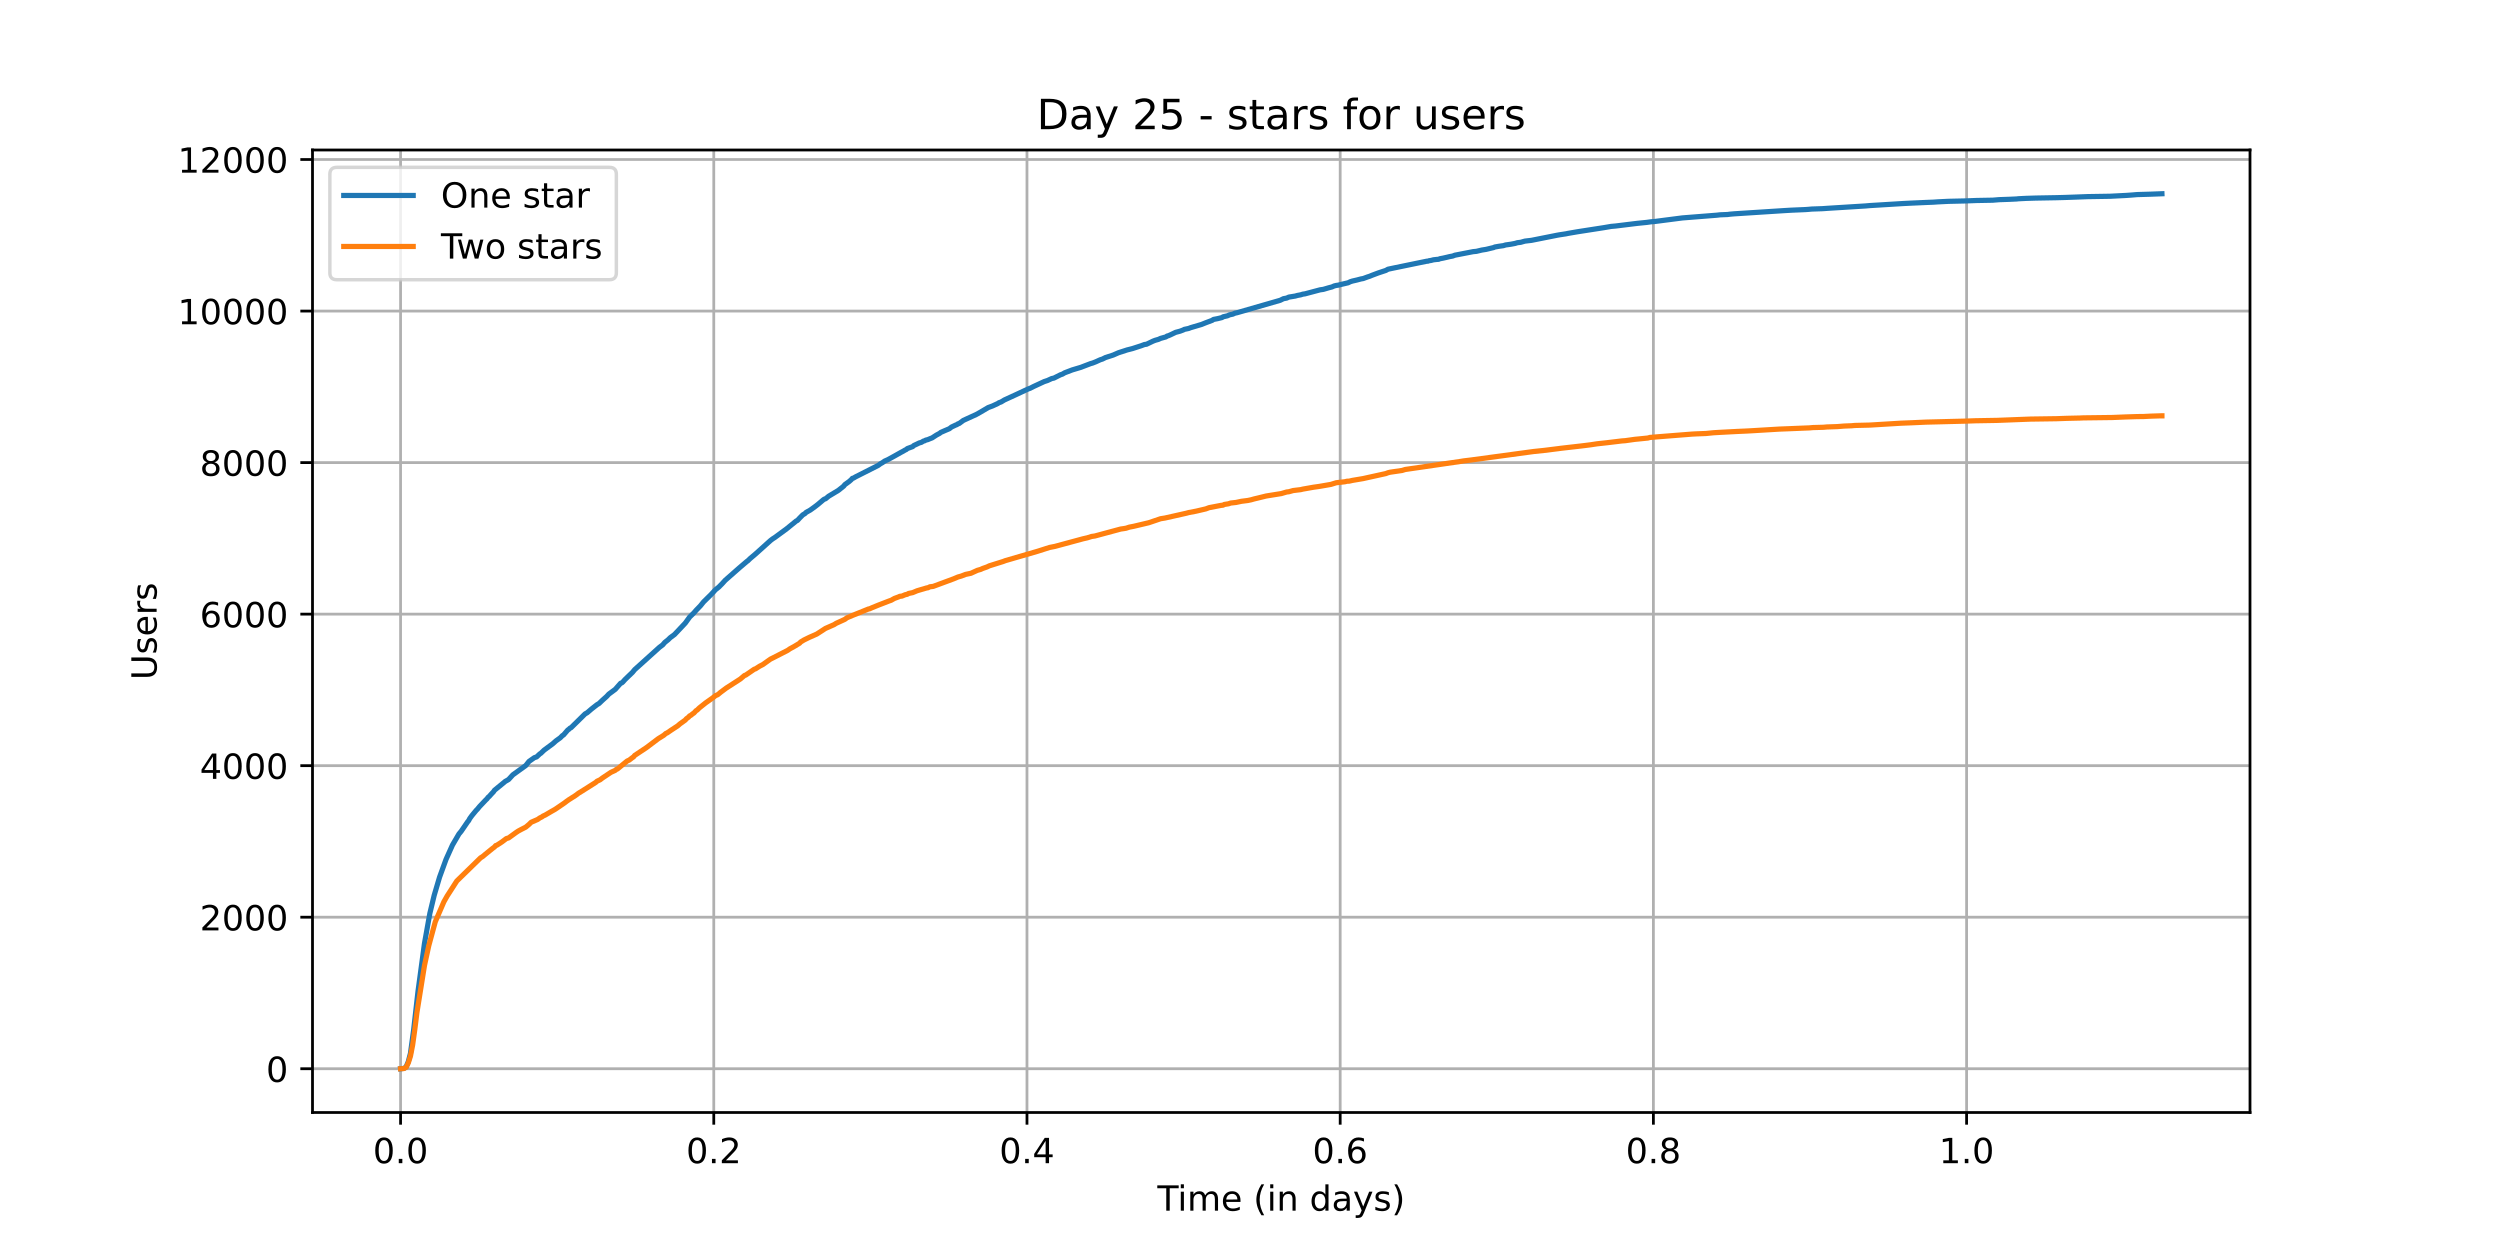 <?xml version="1.0" encoding="utf-8" standalone="no"?>
<!DOCTYPE svg PUBLIC "-//W3C//DTD SVG 1.1//EN"
  "http://www.w3.org/Graphics/SVG/1.1/DTD/svg11.dtd">
<!-- Created with matplotlib (https://matplotlib.org/) -->
<svg height="360pt" version="1.1" viewBox="0 0 720 360" width="720pt" xmlns="http://www.w3.org/2000/svg" xmlns:xlink="http://www.w3.org/1999/xlink">
 <defs>
  <style type="text/css">*{stroke-linecap:butt;stroke-linejoin:round;}</style>
 </defs>
 <g id="figure_1">
  <g id="patch_1">
   <path d="M 0 360 
L 720 360 
L 720 0 
L 0 0 
z
" style="fill:#ffffff;"/>
  </g>
  <g id="axes_1">
   <g id="patch_2">
    <path d="M 90 320.4 
L 648 320.4 
L 648 43.2 
L 90 43.2 
z
" style="fill:#ffffff;"/>
   </g>
   <g id="matplotlib.axis_1">
    <g id="xtick_1">
     <g id="line2d_1">
      <path clip-path="url(#pb74ffbf698)" d="M 115.364 320.4 
L 115.364 43.2 
" style="fill:none;stroke:#b0b0b0;stroke-linecap:square;stroke-width:0.8;"/>
     </g>
     <g id="line2d_2">
      <defs>
       <path d="M 0 0 
L 0 3.5 
" id="m8c8c2f5e71" style="stroke:#000000;stroke-width:0.8;"/>
      </defs>
      <g>
       <use style="stroke:#000000;stroke-width:0.8;" x="115.364" xlink:href="#m8c8c2f5e71" y="320.4"/>
      </g>
     </g>
     <g id="text_1">
      <!-- 0.0 -->
      <g transform="translate(107.412 334.998)scale(0.1 -0.1)">
       <defs>
        <path d="M 31.781 66.406 
Q 24.172 66.406 20.328 58.906 
Q 16.5 51.422 16.5 36.375 
Q 16.5 21.391 20.328 13.891 
Q 24.172 6.391 31.781 6.391 
Q 39.453 6.391 43.281 13.891 
Q 47.125 21.391 47.125 36.375 
Q 47.125 51.422 43.281 58.906 
Q 39.453 66.406 31.781 66.406 
z
M 31.781 74.219 
Q 44.047 74.219 50.516 64.516 
Q 56.984 54.828 56.984 36.375 
Q 56.984 17.969 50.516 8.266 
Q 44.047 -1.422 31.781 -1.422 
Q 19.531 -1.422 13.062 8.266 
Q 6.594 17.969 6.594 36.375 
Q 6.594 54.828 13.062 64.516 
Q 19.531 74.219 31.781 74.219 
z
" id="DejaVuSans-48"/>
        <path d="M 10.688 12.406 
L 21 12.406 
L 21 0 
L 10.688 0 
z
" id="DejaVuSans-46"/>
       </defs>
       <use xlink:href="#DejaVuSans-48"/>
       <use x="63.623" xlink:href="#DejaVuSans-46"/>
       <use x="95.41" xlink:href="#DejaVuSans-48"/>
      </g>
     </g>
    </g>
    <g id="xtick_2">
     <g id="line2d_3">
      <path clip-path="url(#pb74ffbf698)" d="M 205.567 320.4 
L 205.567 43.2 
" style="fill:none;stroke:#b0b0b0;stroke-linecap:square;stroke-width:0.8;"/>
     </g>
     <g id="line2d_4">
      <g>
       <use style="stroke:#000000;stroke-width:0.8;" x="205.567" xlink:href="#m8c8c2f5e71" y="320.4"/>
      </g>
     </g>
     <g id="text_2">
      <!-- 0.2 -->
      <g transform="translate(197.615 334.998)scale(0.1 -0.1)">
       <defs>
        <path d="M 19.188 8.297 
L 53.609 8.297 
L 53.609 0 
L 7.328 0 
L 7.328 8.297 
Q 12.938 14.109 22.625 23.891 
Q 32.328 33.688 34.812 36.531 
Q 39.547 41.844 41.422 45.531 
Q 43.312 49.219 43.312 52.781 
Q 43.312 58.594 39.234 62.25 
Q 35.156 65.922 28.609 65.922 
Q 23.969 65.922 18.812 64.312 
Q 13.672 62.703 7.812 59.422 
L 7.812 69.391 
Q 13.766 71.781 18.938 73 
Q 24.125 74.219 28.422 74.219 
Q 39.75 74.219 46.484 68.547 
Q 53.219 62.891 53.219 53.422 
Q 53.219 48.922 51.531 44.891 
Q 49.859 40.875 45.406 35.406 
Q 44.188 33.984 37.641 27.219 
Q 31.109 20.453 19.188 8.297 
z
" id="DejaVuSans-50"/>
       </defs>
       <use xlink:href="#DejaVuSans-48"/>
       <use x="63.623" xlink:href="#DejaVuSans-46"/>
       <use x="95.41" xlink:href="#DejaVuSans-50"/>
      </g>
     </g>
    </g>
    <g id="xtick_3">
     <g id="line2d_5">
      <path clip-path="url(#pb74ffbf698)" d="M 295.77 320.4 
L 295.77 43.2 
" style="fill:none;stroke:#b0b0b0;stroke-linecap:square;stroke-width:0.8;"/>
     </g>
     <g id="line2d_6">
      <g>
       <use style="stroke:#000000;stroke-width:0.8;" x="295.77" xlink:href="#m8c8c2f5e71" y="320.4"/>
      </g>
     </g>
     <g id="text_3">
      <!-- 0.4 -->
      <g transform="translate(287.818 334.998)scale(0.1 -0.1)">
       <defs>
        <path d="M 37.797 64.312 
L 12.891 25.391 
L 37.797 25.391 
z
M 35.203 72.906 
L 47.609 72.906 
L 47.609 25.391 
L 58.016 25.391 
L 58.016 17.188 
L 47.609 17.188 
L 47.609 0 
L 37.797 0 
L 37.797 17.188 
L 4.891 17.188 
L 4.891 26.703 
z
" id="DejaVuSans-52"/>
       </defs>
       <use xlink:href="#DejaVuSans-48"/>
       <use x="63.623" xlink:href="#DejaVuSans-46"/>
       <use x="95.41" xlink:href="#DejaVuSans-52"/>
      </g>
     </g>
    </g>
    <g id="xtick_4">
     <g id="line2d_7">
      <path clip-path="url(#pb74ffbf698)" d="M 385.973 320.4 
L 385.973 43.2 
" style="fill:none;stroke:#b0b0b0;stroke-linecap:square;stroke-width:0.8;"/>
     </g>
     <g id="line2d_8">
      <g>
       <use style="stroke:#000000;stroke-width:0.8;" x="385.973" xlink:href="#m8c8c2f5e71" y="320.4"/>
      </g>
     </g>
     <g id="text_4">
      <!-- 0.6 -->
      <g transform="translate(378.022 334.998)scale(0.1 -0.1)">
       <defs>
        <path d="M 33.016 40.375 
Q 26.375 40.375 22.484 35.828 
Q 18.609 31.297 18.609 23.391 
Q 18.609 15.531 22.484 10.953 
Q 26.375 6.391 33.016 6.391 
Q 39.656 6.391 43.531 10.953 
Q 47.406 15.531 47.406 23.391 
Q 47.406 31.297 43.531 35.828 
Q 39.656 40.375 33.016 40.375 
z
M 52.594 71.297 
L 52.594 62.312 
Q 48.875 64.062 45.094 64.984 
Q 41.312 65.922 37.594 65.922 
Q 27.828 65.922 22.672 59.328 
Q 17.531 52.734 16.797 39.406 
Q 19.672 43.656 24.016 45.922 
Q 28.375 48.188 33.594 48.188 
Q 44.578 48.188 50.953 41.516 
Q 57.328 34.859 57.328 23.391 
Q 57.328 12.156 50.688 5.359 
Q 44.047 -1.422 33.016 -1.422 
Q 20.359 -1.422 13.672 8.266 
Q 6.984 17.969 6.984 36.375 
Q 6.984 53.656 15.188 63.938 
Q 23.391 74.219 37.203 74.219 
Q 40.922 74.219 44.703 73.484 
Q 48.484 72.75 52.594 71.297 
z
" id="DejaVuSans-54"/>
       </defs>
       <use xlink:href="#DejaVuSans-48"/>
       <use x="63.623" xlink:href="#DejaVuSans-46"/>
       <use x="95.41" xlink:href="#DejaVuSans-54"/>
      </g>
     </g>
    </g>
    <g id="xtick_5">
     <g id="line2d_9">
      <path clip-path="url(#pb74ffbf698)" d="M 476.176 320.4 
L 476.176 43.2 
" style="fill:none;stroke:#b0b0b0;stroke-linecap:square;stroke-width:0.8;"/>
     </g>
     <g id="line2d_10">
      <g>
       <use style="stroke:#000000;stroke-width:0.8;" x="476.176" xlink:href="#m8c8c2f5e71" y="320.4"/>
      </g>
     </g>
     <g id="text_5">
      <!-- 0.8 -->
      <g transform="translate(468.225 334.998)scale(0.1 -0.1)">
       <defs>
        <path d="M 31.781 34.625 
Q 24.75 34.625 20.719 30.859 
Q 16.703 27.094 16.703 20.516 
Q 16.703 13.922 20.719 10.156 
Q 24.75 6.391 31.781 6.391 
Q 38.812 6.391 42.859 10.172 
Q 46.922 13.969 46.922 20.516 
Q 46.922 27.094 42.891 30.859 
Q 38.875 34.625 31.781 34.625 
z
M 21.922 38.812 
Q 15.578 40.375 12.031 44.719 
Q 8.5 49.078 8.5 55.328 
Q 8.5 64.062 14.719 69.141 
Q 20.953 74.219 31.781 74.219 
Q 42.672 74.219 48.875 69.141 
Q 55.078 64.062 55.078 55.328 
Q 55.078 49.078 51.531 44.719 
Q 48 40.375 41.703 38.812 
Q 48.828 37.156 52.797 32.312 
Q 56.781 27.484 56.781 20.516 
Q 56.781 9.906 50.312 4.234 
Q 43.844 -1.422 31.781 -1.422 
Q 19.734 -1.422 13.25 4.234 
Q 6.781 9.906 6.781 20.516 
Q 6.781 27.484 10.781 32.312 
Q 14.797 37.156 21.922 38.812 
z
M 18.312 54.391 
Q 18.312 48.734 21.844 45.562 
Q 25.391 42.391 31.781 42.391 
Q 38.141 42.391 41.719 45.562 
Q 45.312 48.734 45.312 54.391 
Q 45.312 60.062 41.719 63.234 
Q 38.141 66.406 31.781 66.406 
Q 25.391 66.406 21.844 63.234 
Q 18.312 60.062 18.312 54.391 
z
" id="DejaVuSans-56"/>
       </defs>
       <use xlink:href="#DejaVuSans-48"/>
       <use x="63.623" xlink:href="#DejaVuSans-46"/>
       <use x="95.41" xlink:href="#DejaVuSans-56"/>
      </g>
     </g>
    </g>
    <g id="xtick_6">
     <g id="line2d_11">
      <path clip-path="url(#pb74ffbf698)" d="M 566.379 320.4 
L 566.379 43.2 
" style="fill:none;stroke:#b0b0b0;stroke-linecap:square;stroke-width:0.8;"/>
     </g>
     <g id="line2d_12">
      <g>
       <use style="stroke:#000000;stroke-width:0.8;" x="566.379" xlink:href="#m8c8c2f5e71" y="320.4"/>
      </g>
     </g>
     <g id="text_6">
      <!-- 1.0 -->
      <g transform="translate(558.428 334.998)scale(0.1 -0.1)">
       <defs>
        <path d="M 12.406 8.297 
L 28.516 8.297 
L 28.516 63.922 
L 10.984 60.406 
L 10.984 69.391 
L 28.422 72.906 
L 38.281 72.906 
L 38.281 8.297 
L 54.391 8.297 
L 54.391 0 
L 12.406 0 
z
" id="DejaVuSans-49"/>
       </defs>
       <use xlink:href="#DejaVuSans-49"/>
       <use x="63.623" xlink:href="#DejaVuSans-46"/>
       <use x="95.41" xlink:href="#DejaVuSans-48"/>
      </g>
     </g>
    </g>
    <g id="text_7">
     <!-- Time (in days) -->
     <g transform="translate(333.327 348.677)scale(0.1 -0.1)">
      <defs>
       <path d="M -0.297 72.906 
L 61.375 72.906 
L 61.375 64.594 
L 35.5 64.594 
L 35.5 0 
L 25.594 0 
L 25.594 64.594 
L -0.297 64.594 
z
" id="DejaVuSans-84"/>
       <path d="M 9.422 54.688 
L 18.406 54.688 
L 18.406 0 
L 9.422 0 
z
M 9.422 75.984 
L 18.406 75.984 
L 18.406 64.594 
L 9.422 64.594 
z
" id="DejaVuSans-105"/>
       <path d="M 52 44.188 
Q 55.375 50.25 60.062 53.125 
Q 64.75 56 71.094 56 
Q 79.641 56 84.281 50.016 
Q 88.922 44.047 88.922 33.016 
L 88.922 0 
L 79.891 0 
L 79.891 32.719 
Q 79.891 40.578 77.094 44.375 
Q 74.312 48.188 68.609 48.188 
Q 61.625 48.188 57.562 43.547 
Q 53.516 38.922 53.516 30.906 
L 53.516 0 
L 44.484 0 
L 44.484 32.719 
Q 44.484 40.625 41.703 44.406 
Q 38.922 48.188 33.109 48.188 
Q 26.219 48.188 22.156 43.531 
Q 18.109 38.875 18.109 30.906 
L 18.109 0 
L 9.078 0 
L 9.078 54.688 
L 18.109 54.688 
L 18.109 46.188 
Q 21.188 51.219 25.484 53.609 
Q 29.781 56 35.688 56 
Q 41.656 56 45.828 52.969 
Q 50 49.953 52 44.188 
z
" id="DejaVuSans-109"/>
       <path d="M 56.203 29.594 
L 56.203 25.203 
L 14.891 25.203 
Q 15.484 15.922 20.484 11.062 
Q 25.484 6.203 34.422 6.203 
Q 39.594 6.203 44.453 7.469 
Q 49.312 8.734 54.109 11.281 
L 54.109 2.781 
Q 49.266 0.734 44.188 -0.344 
Q 39.109 -1.422 33.891 -1.422 
Q 20.797 -1.422 13.156 6.188 
Q 5.516 13.812 5.516 26.812 
Q 5.516 40.234 12.766 48.109 
Q 20.016 56 32.328 56 
Q 43.359 56 49.781 48.891 
Q 56.203 41.797 56.203 29.594 
z
M 47.219 32.234 
Q 47.125 39.594 43.094 43.984 
Q 39.062 48.391 32.422 48.391 
Q 24.906 48.391 20.391 44.141 
Q 15.875 39.891 15.188 32.172 
z
" id="DejaVuSans-101"/>
       <path id="DejaVuSans-32"/>
       <path d="M 31 75.875 
Q 24.469 64.656 21.281 53.656 
Q 18.109 42.672 18.109 31.391 
Q 18.109 20.125 21.312 9.062 
Q 24.516 -2 31 -13.188 
L 23.188 -13.188 
Q 15.875 -1.703 12.234 9.375 
Q 8.594 20.453 8.594 31.391 
Q 8.594 42.281 12.203 53.312 
Q 15.828 64.359 23.188 75.875 
z
" id="DejaVuSans-40"/>
       <path d="M 54.891 33.016 
L 54.891 0 
L 45.906 0 
L 45.906 32.719 
Q 45.906 40.484 42.875 44.328 
Q 39.844 48.188 33.797 48.188 
Q 26.516 48.188 22.312 43.547 
Q 18.109 38.922 18.109 30.906 
L 18.109 0 
L 9.078 0 
L 9.078 54.688 
L 18.109 54.688 
L 18.109 46.188 
Q 21.344 51.125 25.703 53.562 
Q 30.078 56 35.797 56 
Q 45.219 56 50.047 50.172 
Q 54.891 44.344 54.891 33.016 
z
" id="DejaVuSans-110"/>
       <path d="M 45.406 46.391 
L 45.406 75.984 
L 54.391 75.984 
L 54.391 0 
L 45.406 0 
L 45.406 8.203 
Q 42.578 3.328 38.25 0.953 
Q 33.938 -1.422 27.875 -1.422 
Q 17.969 -1.422 11.734 6.484 
Q 5.516 14.406 5.516 27.297 
Q 5.516 40.188 11.734 48.094 
Q 17.969 56 27.875 56 
Q 33.938 56 38.25 53.625 
Q 42.578 51.266 45.406 46.391 
z
M 14.797 27.297 
Q 14.797 17.391 18.875 11.75 
Q 22.953 6.109 30.078 6.109 
Q 37.203 6.109 41.297 11.75 
Q 45.406 17.391 45.406 27.297 
Q 45.406 37.203 41.297 42.844 
Q 37.203 48.484 30.078 48.484 
Q 22.953 48.484 18.875 42.844 
Q 14.797 37.203 14.797 27.297 
z
" id="DejaVuSans-100"/>
       <path d="M 34.281 27.484 
Q 23.391 27.484 19.188 25 
Q 14.984 22.516 14.984 16.5 
Q 14.984 11.719 18.141 8.906 
Q 21.297 6.109 26.703 6.109 
Q 34.188 6.109 38.703 11.406 
Q 43.219 16.703 43.219 25.484 
L 43.219 27.484 
z
M 52.203 31.203 
L 52.203 0 
L 43.219 0 
L 43.219 8.297 
Q 40.141 3.328 35.547 0.953 
Q 30.953 -1.422 24.312 -1.422 
Q 15.922 -1.422 10.953 3.297 
Q 6 8.016 6 15.922 
Q 6 25.141 12.172 29.828 
Q 18.359 34.516 30.609 34.516 
L 43.219 34.516 
L 43.219 35.406 
Q 43.219 41.609 39.141 45 
Q 35.062 48.391 27.688 48.391 
Q 23 48.391 18.547 47.266 
Q 14.109 46.141 10.016 43.891 
L 10.016 52.203 
Q 14.938 54.109 19.578 55.047 
Q 24.219 56 28.609 56 
Q 40.484 56 46.344 49.844 
Q 52.203 43.703 52.203 31.203 
z
" id="DejaVuSans-97"/>
       <path d="M 32.172 -5.078 
Q 28.375 -14.844 24.75 -17.812 
Q 21.141 -20.797 15.094 -20.797 
L 7.906 -20.797 
L 7.906 -13.281 
L 13.188 -13.281 
Q 16.891 -13.281 18.938 -11.516 
Q 21 -9.766 23.484 -3.219 
L 25.094 0.875 
L 2.984 54.688 
L 12.5 54.688 
L 29.594 11.922 
L 46.688 54.688 
L 56.203 54.688 
z
" id="DejaVuSans-121"/>
       <path d="M 44.281 53.078 
L 44.281 44.578 
Q 40.484 46.531 36.375 47.5 
Q 32.281 48.484 27.875 48.484 
Q 21.188 48.484 17.844 46.438 
Q 14.5 44.391 14.5 40.281 
Q 14.5 37.156 16.891 35.375 
Q 19.281 33.594 26.516 31.984 
L 29.594 31.297 
Q 39.156 29.25 43.188 25.516 
Q 47.219 21.781 47.219 15.094 
Q 47.219 7.469 41.188 3.016 
Q 35.156 -1.422 24.609 -1.422 
Q 20.219 -1.422 15.453 -0.562 
Q 10.688 0.297 5.422 2 
L 5.422 11.281 
Q 10.406 8.688 15.234 7.391 
Q 20.062 6.109 24.812 6.109 
Q 31.156 6.109 34.562 8.281 
Q 37.984 10.453 37.984 14.406 
Q 37.984 18.062 35.516 20.016 
Q 33.062 21.969 24.703 23.781 
L 21.578 24.516 
Q 13.234 26.266 9.516 29.906 
Q 5.812 33.547 5.812 39.891 
Q 5.812 47.609 11.281 51.797 
Q 16.75 56 26.812 56 
Q 31.781 56 36.172 55.266 
Q 40.578 54.547 44.281 53.078 
z
" id="DejaVuSans-115"/>
       <path d="M 8.016 75.875 
L 15.828 75.875 
Q 23.141 64.359 26.781 53.312 
Q 30.422 42.281 30.422 31.391 
Q 30.422 20.453 26.781 9.375 
Q 23.141 -1.703 15.828 -13.188 
L 8.016 -13.188 
Q 14.5 -2 17.703 9.062 
Q 20.906 20.125 20.906 31.391 
Q 20.906 42.672 17.703 53.656 
Q 14.5 64.656 8.016 75.875 
z
" id="DejaVuSans-41"/>
      </defs>
      <use xlink:href="#DejaVuSans-84"/>
      <use x="57.959" xlink:href="#DejaVuSans-105"/>
      <use x="85.742" xlink:href="#DejaVuSans-109"/>
      <use x="183.154" xlink:href="#DejaVuSans-101"/>
      <use x="244.678" xlink:href="#DejaVuSans-32"/>
      <use x="276.465" xlink:href="#DejaVuSans-40"/>
      <use x="315.479" xlink:href="#DejaVuSans-105"/>
      <use x="343.262" xlink:href="#DejaVuSans-110"/>
      <use x="406.641" xlink:href="#DejaVuSans-32"/>
      <use x="438.428" xlink:href="#DejaVuSans-100"/>
      <use x="501.904" xlink:href="#DejaVuSans-97"/>
      <use x="563.184" xlink:href="#DejaVuSans-121"/>
      <use x="622.363" xlink:href="#DejaVuSans-115"/>
      <use x="674.463" xlink:href="#DejaVuSans-41"/>
     </g>
    </g>
   </g>
   <g id="matplotlib.axis_2">
    <g id="ytick_1">
     <g id="line2d_13">
      <path clip-path="url(#pb74ffbf698)" d="M 90 307.8 
L 648 307.8 
" style="fill:none;stroke:#b0b0b0;stroke-linecap:square;stroke-width:0.8;"/>
     </g>
     <g id="line2d_14">
      <defs>
       <path d="M 0 0 
L -3.5 0 
" id="m9bb19f89c3" style="stroke:#000000;stroke-width:0.8;"/>
      </defs>
      <g>
       <use style="stroke:#000000;stroke-width:0.8;" x="90" xlink:href="#m9bb19f89c3" y="307.8"/>
      </g>
     </g>
     <g id="text_8">
      <!-- 0 -->
      <g transform="translate(76.638 311.599)scale(0.1 -0.1)">
       <use xlink:href="#DejaVuSans-48"/>
      </g>
     </g>
    </g>
    <g id="ytick_2">
     <g id="line2d_15">
      <path clip-path="url(#pb74ffbf698)" d="M 90 264.156 
L 648 264.156 
" style="fill:none;stroke:#b0b0b0;stroke-linecap:square;stroke-width:0.8;"/>
     </g>
     <g id="line2d_16">
      <g>
       <use style="stroke:#000000;stroke-width:0.8;" x="90" xlink:href="#m9bb19f89c3" y="264.156"/>
      </g>
     </g>
     <g id="text_9">
      <!-- 2000 -->
      <g transform="translate(57.55 267.955)scale(0.1 -0.1)">
       <use xlink:href="#DejaVuSans-50"/>
       <use x="63.623" xlink:href="#DejaVuSans-48"/>
       <use x="127.246" xlink:href="#DejaVuSans-48"/>
       <use x="190.869" xlink:href="#DejaVuSans-48"/>
      </g>
     </g>
    </g>
    <g id="ytick_3">
     <g id="line2d_17">
      <path clip-path="url(#pb74ffbf698)" d="M 90 220.512 
L 648 220.512 
" style="fill:none;stroke:#b0b0b0;stroke-linecap:square;stroke-width:0.8;"/>
     </g>
     <g id="line2d_18">
      <g>
       <use style="stroke:#000000;stroke-width:0.8;" x="90" xlink:href="#m9bb19f89c3" y="220.512"/>
      </g>
     </g>
     <g id="text_10">
      <!-- 4000 -->
      <g transform="translate(57.55 224.311)scale(0.1 -0.1)">
       <use xlink:href="#DejaVuSans-52"/>
       <use x="63.623" xlink:href="#DejaVuSans-48"/>
       <use x="127.246" xlink:href="#DejaVuSans-48"/>
       <use x="190.869" xlink:href="#DejaVuSans-48"/>
      </g>
     </g>
    </g>
    <g id="ytick_4">
     <g id="line2d_19">
      <path clip-path="url(#pb74ffbf698)" d="M 90 176.868 
L 648 176.868 
" style="fill:none;stroke:#b0b0b0;stroke-linecap:square;stroke-width:0.8;"/>
     </g>
     <g id="line2d_20">
      <g>
       <use style="stroke:#000000;stroke-width:0.8;" x="90" xlink:href="#m9bb19f89c3" y="176.868"/>
      </g>
     </g>
     <g id="text_11">
      <!-- 6000 -->
      <g transform="translate(57.55 180.667)scale(0.1 -0.1)">
       <use xlink:href="#DejaVuSans-54"/>
       <use x="63.623" xlink:href="#DejaVuSans-48"/>
       <use x="127.246" xlink:href="#DejaVuSans-48"/>
       <use x="190.869" xlink:href="#DejaVuSans-48"/>
      </g>
     </g>
    </g>
    <g id="ytick_5">
     <g id="line2d_21">
      <path clip-path="url(#pb74ffbf698)" d="M 90 133.224 
L 648 133.224 
" style="fill:none;stroke:#b0b0b0;stroke-linecap:square;stroke-width:0.8;"/>
     </g>
     <g id="line2d_22">
      <g>
       <use style="stroke:#000000;stroke-width:0.8;" x="90" xlink:href="#m9bb19f89c3" y="133.224"/>
      </g>
     </g>
     <g id="text_12">
      <!-- 8000 -->
      <g transform="translate(57.55 137.024)scale(0.1 -0.1)">
       <use xlink:href="#DejaVuSans-56"/>
       <use x="63.623" xlink:href="#DejaVuSans-48"/>
       <use x="127.246" xlink:href="#DejaVuSans-48"/>
       <use x="190.869" xlink:href="#DejaVuSans-48"/>
      </g>
     </g>
    </g>
    <g id="ytick_6">
     <g id="line2d_23">
      <path clip-path="url(#pb74ffbf698)" d="M 90 89.58 
L 648 89.58 
" style="fill:none;stroke:#b0b0b0;stroke-linecap:square;stroke-width:0.8;"/>
     </g>
     <g id="line2d_24">
      <g>
       <use style="stroke:#000000;stroke-width:0.8;" x="90" xlink:href="#m9bb19f89c3" y="89.58"/>
      </g>
     </g>
     <g id="text_13">
      <!-- 10000 -->
      <g transform="translate(51.188 93.38)scale(0.1 -0.1)">
       <use xlink:href="#DejaVuSans-49"/>
       <use x="63.623" xlink:href="#DejaVuSans-48"/>
       <use x="127.246" xlink:href="#DejaVuSans-48"/>
       <use x="190.869" xlink:href="#DejaVuSans-48"/>
       <use x="254.492" xlink:href="#DejaVuSans-48"/>
      </g>
     </g>
    </g>
    <g id="ytick_7">
     <g id="line2d_25">
      <path clip-path="url(#pb74ffbf698)" d="M 90 45.936 
L 648 45.936 
" style="fill:none;stroke:#b0b0b0;stroke-linecap:square;stroke-width:0.8;"/>
     </g>
     <g id="line2d_26">
      <g>
       <use style="stroke:#000000;stroke-width:0.8;" x="90" xlink:href="#m9bb19f89c3" y="45.936"/>
      </g>
     </g>
     <g id="text_14">
      <!-- 12000 -->
      <g transform="translate(51.188 49.736)scale(0.1 -0.1)">
       <use xlink:href="#DejaVuSans-49"/>
       <use x="63.623" xlink:href="#DejaVuSans-50"/>
       <use x="127.246" xlink:href="#DejaVuSans-48"/>
       <use x="190.869" xlink:href="#DejaVuSans-48"/>
       <use x="254.492" xlink:href="#DejaVuSans-48"/>
      </g>
     </g>
    </g>
    <g id="text_15">
     <!-- Users -->
     <g transform="translate(45.108 195.801)rotate(-90)scale(0.1 -0.1)">
      <defs>
       <path d="M 8.688 72.906 
L 18.609 72.906 
L 18.609 28.609 
Q 18.609 16.891 22.844 11.734 
Q 27.094 6.594 36.625 6.594 
Q 46.094 6.594 50.344 11.734 
Q 54.594 16.891 54.594 28.609 
L 54.594 72.906 
L 64.5 72.906 
L 64.5 27.391 
Q 64.5 13.141 57.438 5.859 
Q 50.391 -1.422 36.625 -1.422 
Q 22.797 -1.422 15.734 5.859 
Q 8.688 13.141 8.688 27.391 
z
" id="DejaVuSans-85"/>
       <path d="M 41.109 46.297 
Q 39.594 47.172 37.812 47.578 
Q 36.031 48 33.891 48 
Q 26.266 48 22.188 43.047 
Q 18.109 38.094 18.109 28.812 
L 18.109 0 
L 9.078 0 
L 9.078 54.688 
L 18.109 54.688 
L 18.109 46.188 
Q 20.953 51.172 25.484 53.578 
Q 30.031 56 36.531 56 
Q 37.453 56 38.578 55.875 
Q 39.703 55.766 41.062 55.516 
z
" id="DejaVuSans-114"/>
      </defs>
      <use xlink:href="#DejaVuSans-85"/>
      <use x="73.193" xlink:href="#DejaVuSans-115"/>
      <use x="125.293" xlink:href="#DejaVuSans-101"/>
      <use x="186.816" xlink:href="#DejaVuSans-114"/>
      <use x="227.93" xlink:href="#DejaVuSans-115"/>
     </g>
    </g>
   </g>
   <g id="line2d_27">
    <path clip-path="url(#pb74ffbf698)" d="M 115.364 307.8 
L 116.35 307.691 
L 116.971 307.254 
L 117.593 305.749 
L 118.214 303.348 
L 119.148 296.474 
L 120.385 285.52 
L 122.249 271.706 
L 123.799 263.043 
L 125.042 257.871 
L 126.597 252.612 
L 128.456 247.506 
L 130.319 243.36 
L 132.183 240.174 
L 132.804 239.432 
L 134.668 236.704 
L 134.976 236.333 
L 135.284 235.744 
L 135.905 234.893 
L 137.147 233.387 
L 137.46 233.082 
L 138.081 232.318 
L 139.319 231.009 
L 139.94 230.354 
L 140.253 230.07 
L 140.561 229.634 
L 140.874 229.394 
L 141.495 228.695 
L 142.117 228.041 
L 142.425 227.582 
L 144.909 225.553 
L 145.531 225.029 
L 146.46 224.506 
L 147.702 223.153 
L 151.424 220.469 
L 152.358 219.29 
L 153.909 218.199 
L 154.53 218.003 
L 155.459 217.13 
L 155.772 216.933 
L 156.702 216.039 
L 159.186 214.206 
L 160.115 213.376 
L 161.358 212.482 
L 161.979 211.849 
L 162.287 211.674 
L 163.529 210.234 
L 163.843 210.038 
L 164.151 209.71 
L 164.464 209.579 
L 168.499 205.608 
L 169.115 205.259 
L 170.357 204.189 
L 171.913 202.967 
L 172.534 202.596 
L 173.463 201.702 
L 174.706 200.589 
L 175.327 199.912 
L 177.185 198.537 
L 178.746 196.77 
L 179.054 196.683 
L 179.367 196.421 
L 179.988 195.722 
L 181.226 194.522 
L 182.16 193.628 
L 182.781 192.864 
L 189.917 186.426 
L 190.846 185.728 
L 191.467 185.008 
L 192.402 184.266 
L 193.023 183.655 
L 194.26 182.738 
L 197.366 179.443 
L 198.608 177.719 
L 199.851 176.497 
L 200.467 175.777 
L 201.709 174.49 
L 202.644 173.333 
L 204.815 171.195 
L 206.057 169.842 
L 206.987 169.1 
L 207.921 168.161 
L 208.85 167.136 
L 212.885 163.579 
L 215.062 161.724 
L 215.375 161.506 
L 215.997 160.895 
L 217.547 159.585 
L 221.89 155.679 
L 222.511 155.199 
L 223.132 154.806 
L 226.546 152.297 
L 229.339 150.027 
L 229.652 149.896 
L 230.273 149.22 
L 231.203 148.281 
L 231.824 147.91 
L 232.137 147.583 
L 233.374 146.885 
L 234.617 145.99 
L 235.551 145.27 
L 237.101 143.961 
L 237.409 143.743 
L 237.723 143.677 
L 238.652 142.913 
L 241.444 141.233 
L 243 139.989 
L 243.308 139.575 
L 244.55 138.68 
L 245.172 138.134 
L 245.48 137.763 
L 245.793 137.698 
L 246.414 137.327 
L 252.929 134.032 
L 253.55 133.573 
L 254.171 133.224 
L 254.792 132.788 
L 255.721 132.373 
L 257.585 131.348 
L 259.449 130.3 
L 260.07 129.973 
L 260.691 129.602 
L 260.999 129.471 
L 261.312 129.187 
L 262.863 128.62 
L 263.17 128.314 
L 264.105 127.878 
L 264.726 127.572 
L 265.347 127.398 
L 265.963 127.027 
L 266.276 126.961 
L 266.584 126.765 
L 267.206 126.612 
L 267.827 126.35 
L 268.448 126.11 
L 269.69 125.303 
L 270.62 124.801 
L 270.933 124.539 
L 272.175 123.994 
L 272.796 123.732 
L 273.418 123.47 
L 274.034 122.99 
L 275.276 122.401 
L 275.589 122.292 
L 275.897 122.051 
L 276.21 121.986 
L 277.453 121.069 
L 281.175 119.367 
L 282.417 118.669 
L 284.589 117.382 
L 285.831 116.923 
L 287.381 116.203 
L 287.694 115.985 
L 288.316 115.767 
L 289.245 115.199 
L 292.659 113.628 
L 296.073 112.035 
L 296.694 111.817 
L 297.623 111.337 
L 300.729 109.897 
L 301.663 109.591 
L 302.901 109.024 
L 303.522 108.893 
L 305.385 107.954 
L 306.007 107.736 
L 306.628 107.365 
L 308.799 106.536 
L 311.284 105.794 
L 311.9 105.554 
L 314.077 104.725 
L 314.698 104.55 
L 315.627 104.179 
L 316.248 103.896 
L 316.87 103.612 
L 317.491 103.416 
L 318.42 102.957 
L 320.591 102.259 
L 322.142 101.582 
L 324.627 100.775 
L 325.248 100.622 
L 326.177 100.382 
L 328.662 99.575 
L 329.591 99.226 
L 330.212 99.138 
L 332.076 98.244 
L 332.697 98.004 
L 333.626 97.742 
L 334.247 97.458 
L 335.803 97.022 
L 336.111 96.782 
L 336.424 96.716 
L 337.04 96.454 
L 338.596 95.712 
L 339.838 95.385 
L 340.767 95.036 
L 341.075 94.861 
L 342.318 94.599 
L 342.939 94.359 
L 346.045 93.443 
L 347.287 92.941 
L 349.145 92.243 
L 349.459 92.003 
L 350.701 91.763 
L 351.943 91.457 
L 352.251 91.239 
L 353.494 90.955 
L 354.115 90.671 
L 355.044 90.475 
L 355.665 90.191 
L 356.286 90.06 
L 368.705 86.482 
L 369.326 86.176 
L 369.634 86.023 
L 370.569 85.849 
L 371.185 85.565 
L 373.048 85.26 
L 373.669 85.085 
L 374.604 84.91 
L 375.225 84.714 
L 375.841 84.627 
L 380.189 83.47 
L 381.118 83.339 
L 382.674 82.881 
L 383.603 82.641 
L 384.224 82.357 
L 384.846 82.205 
L 385.467 82.117 
L 386.396 81.877 
L 388.26 81.441 
L 388.881 81.135 
L 389.502 80.939 
L 390.744 80.655 
L 391.987 80.328 
L 392.603 80.219 
L 393.845 79.761 
L 394.466 79.564 
L 395.087 79.302 
L 396.951 78.604 
L 399.123 77.884 
L 399.744 77.535 
L 401.299 77.207 
L 410.93 75.222 
L 411.238 75.222 
L 411.552 75.091 
L 412.173 75.003 
L 412.794 74.829 
L 413.723 74.72 
L 414.344 74.676 
L 414.658 74.523 
L 415.587 74.349 
L 416.829 74.065 
L 417.45 73.912 
L 418.385 73.738 
L 419.001 73.498 
L 424.278 72.472 
L 425.213 72.385 
L 426.763 72.014 
L 428.005 71.817 
L 430.182 71.294 
L 430.49 71.141 
L 431.111 71.032 
L 431.732 70.923 
L 432.975 70.748 
L 433.596 70.552 
L 435.146 70.333 
L 436.389 70.093 
L 437.01 69.897 
L 437.939 69.788 
L 439.182 69.439 
L 441.045 69.221 
L 448.499 67.737 
L 449.115 67.628 
L 450.979 67.344 
L 451.6 67.213 
L 454.398 66.733 
L 461.847 65.576 
L 464.024 65.205 
L 465.266 65.096 
L 471.478 64.332 
L 474.271 64.049 
L 475.513 63.874 
L 476.756 63.765 
L 484.518 62.761 
L 494.447 61.976 
L 495.381 61.867 
L 497.553 61.779 
L 498.174 61.692 
L 499.416 61.583 
L 514.001 60.644 
L 515.865 60.535 
L 519.9 60.361 
L 520.829 60.295 
L 521.763 60.208 
L 524.864 60.099 
L 526.42 59.99 
L 537.283 59.313 
L 538.525 59.204 
L 548.146 58.615 
L 550.317 58.506 
L 554.66 58.31 
L 556.832 58.222 
L 558.074 58.135 
L 560.246 58.026 
L 561.18 57.982 
L 565.837 57.873 
L 569.25 57.742 
L 573.907 57.655 
L 575.765 57.502 
L 578.871 57.393 
L 580.735 57.306 
L 581.356 57.24 
L 583.527 57.131 
L 586.32 57.044 
L 592.219 56.935 
L 594.698 56.869 
L 597.804 56.76 
L 601.218 56.629 
L 607.738 56.52 
L 612.395 56.28 
L 613.945 56.171 
L 615.495 56.04 
L 619.222 55.931 
L 622.636 55.8 
L 622.636 55.8 
" style="fill:none;stroke:#1f77b4;stroke-linecap:square;stroke-width:1.5;"/>
   </g>
   <g id="line2d_28">
    <path clip-path="url(#pb74ffbf698)" d="M 115.364 307.8 
L 116.35 307.735 
L 116.971 307.364 
L 117.593 306.098 
L 118.214 304.156 
L 118.835 300.992 
L 119.456 296.54 
L 120.077 291.586 
L 122.249 278.057 
L 123.491 272.339 
L 125.355 265.487 
L 127.834 259.726 
L 128.769 258.068 
L 131.562 253.725 
L 138.389 247.069 
L 139.011 246.677 
L 139.632 246.153 
L 141.803 244.385 
L 142.425 243.927 
L 142.733 243.534 
L 143.046 243.447 
L 143.975 242.858 
L 144.596 242.443 
L 145.839 241.505 
L 146.46 241.33 
L 148.631 239.759 
L 149.252 239.345 
L 150.182 238.843 
L 151.424 238.21 
L 152.358 237.424 
L 152.98 236.813 
L 154.838 236.006 
L 155.459 235.569 
L 156.08 235.264 
L 156.394 235.024 
L 157.015 234.74 
L 158.873 233.649 
L 159.807 233.125 
L 160.429 232.711 
L 162.6 231.227 
L 163.221 230.747 
L 163.843 230.31 
L 165.701 229.132 
L 166.635 228.434 
L 167.565 227.866 
L 171.6 225.313 
L 171.913 225.007 
L 172.842 224.571 
L 173.463 224.091 
L 175.948 222.432 
L 177.185 221.865 
L 177.498 221.581 
L 177.812 221.472 
L 180.604 219.181 
L 181.226 218.897 
L 182.16 218.177 
L 182.468 217.981 
L 182.781 217.566 
L 186.195 215.297 
L 189.609 212.722 
L 191.159 211.762 
L 191.781 211.216 
L 192.089 211.107 
L 193.331 210.256 
L 195.194 209.034 
L 195.816 208.488 
L 197.366 207.375 
L 197.674 207.004 
L 198.295 206.546 
L 198.608 206.175 
L 198.916 206.044 
L 199.538 205.542 
L 199.851 205.346 
L 200.467 204.669 
L 200.78 204.495 
L 201.401 203.884 
L 203.265 202.4 
L 205.123 201.091 
L 205.744 200.611 
L 206.057 200.349 
L 206.679 200.087 
L 207.608 199.323 
L 208.229 198.865 
L 209.158 198.166 
L 213.193 195.57 
L 214.128 194.784 
L 214.436 194.522 
L 214.754 194.435 
L 217.234 192.733 
L 217.547 192.646 
L 218.789 191.86 
L 219.718 191.38 
L 221.89 189.83 
L 222.511 189.525 
L 226.86 187.299 
L 227.481 186.863 
L 228.718 186.186 
L 230.273 185.248 
L 230.581 184.899 
L 231.516 184.331 
L 233.066 183.568 
L 235.238 182.607 
L 237.723 180.993 
L 240.202 179.901 
L 240.823 179.509 
L 243.308 178.374 
L 243.929 177.916 
L 245.48 177.261 
L 250.136 175.384 
L 250.449 175.341 
L 251.065 175.057 
L 252.929 174.293 
L 256.035 173.093 
L 256.656 172.875 
L 257.585 172.351 
L 258.827 171.893 
L 259.135 171.74 
L 259.757 171.675 
L 260.691 171.282 
L 261.312 171.151 
L 261.62 170.933 
L 262.863 170.671 
L 264.105 170.147 
L 265.347 169.776 
L 265.963 169.602 
L 266.898 169.318 
L 267.206 169.296 
L 267.827 168.991 
L 268.761 168.881 
L 274.655 166.699 
L 275.897 166.175 
L 276.831 165.914 
L 278.069 165.434 
L 279.624 165.106 
L 281.488 164.255 
L 282.417 163.993 
L 283.038 163.71 
L 284.281 163.273 
L 284.902 162.968 
L 288.316 161.898 
L 288.937 161.702 
L 289.553 161.462 
L 298.865 158.756 
L 302.279 157.665 
L 303.835 157.359 
L 311.9 155.177 
L 313.142 154.894 
L 314.385 154.501 
L 315.314 154.37 
L 322.763 152.362 
L 323.697 152.231 
L 324.319 152.122 
L 325.248 151.817 
L 326.49 151.577 
L 330.833 150.551 
L 334.247 149.394 
L 335.49 149.198 
L 341.696 147.801 
L 342.318 147.627 
L 344.494 147.212 
L 347.287 146.558 
L 348.216 146.208 
L 351.63 145.554 
L 352.251 145.488 
L 352.559 145.292 
L 353.802 145.095 
L 354.423 144.877 
L 355.978 144.703 
L 357.529 144.375 
L 359.392 144.135 
L 360.322 143.939 
L 361.251 143.677 
L 362.185 143.459 
L 364.665 142.848 
L 369.013 142.149 
L 370.569 141.691 
L 371.185 141.626 
L 372.427 141.277 
L 374.604 141.015 
L 375.225 140.862 
L 378.326 140.316 
L 379.881 140.098 
L 383.295 139.509 
L 384.846 139.029 
L 387.33 138.745 
L 387.952 138.593 
L 388.568 138.571 
L 389.502 138.352 
L 392.603 137.829 
L 394.466 137.414 
L 399.123 136.388 
L 399.744 136.148 
L 400.365 135.996 
L 403.789 135.494 
L 404.718 135.21 
L 420.864 132.853 
L 421.485 132.744 
L 423.662 132.482 
L 441.666 130.038 
L 444.772 129.711 
L 448.807 129.209 
L 449.429 129.122 
L 452.842 128.729 
L 455.327 128.445 
L 456.57 128.293 
L 458.12 128.096 
L 459.984 127.812 
L 462.787 127.507 
L 467.13 126.983 
L 468.064 126.918 
L 469.615 126.7 
L 470.857 126.525 
L 471.786 126.438 
L 474.584 126.154 
L 475.205 125.979 
L 476.135 125.914 
L 477.064 125.827 
L 487.311 125.019 
L 488.548 124.954 
L 491.346 124.845 
L 493.517 124.626 
L 495.381 124.517 
L 500.345 124.255 
L 502.83 124.146 
L 504.072 124.081 
L 512.451 123.579 
L 515.243 123.47 
L 518.971 123.317 
L 521.142 123.23 
L 522.071 123.143 
L 525.177 123.055 
L 526.106 122.968 
L 529.212 122.859 
L 531.076 122.706 
L 533.248 122.619 
L 534.177 122.532 
L 538.525 122.422 
L 547.524 121.877 
L 550.317 121.768 
L 554.66 121.571 
L 559.009 121.462 
L 561.488 121.397 
L 565.837 121.288 
L 568.937 121.179 
L 575.144 121.069 
L 578.558 120.939 
L 581.356 120.829 
L 584.77 120.699 
L 592.219 120.589 
L 595.32 120.48 
L 599.047 120.393 
L 599.976 120.349 
L 608.359 120.24 
L 612.081 120.087 
L 615.495 119.978 
L 617.359 119.957 
L 619.53 119.847 
L 622.323 119.76 
L 622.636 119.76 
L 622.636 119.76 
" style="fill:none;stroke:#ff7f0e;stroke-linecap:square;stroke-width:1.5;"/>
   </g>
   <g id="patch_3">
    <path d="M 90 320.4 
L 90 43.2 
" style="fill:none;stroke:#000000;stroke-linecap:square;stroke-linejoin:miter;stroke-width:0.8;"/>
   </g>
   <g id="patch_4">
    <path d="M 648 320.4 
L 648 43.2 
" style="fill:none;stroke:#000000;stroke-linecap:square;stroke-linejoin:miter;stroke-width:0.8;"/>
   </g>
   <g id="patch_5">
    <path d="M 90 320.4 
L 648 320.4 
" style="fill:none;stroke:#000000;stroke-linecap:square;stroke-linejoin:miter;stroke-width:0.8;"/>
   </g>
   <g id="patch_6">
    <path d="M 90 43.2 
L 648 43.2 
" style="fill:none;stroke:#000000;stroke-linecap:square;stroke-linejoin:miter;stroke-width:0.8;"/>
   </g>
   <g id="text_16">
    <!-- Day 25 - stars for users -->
    <g transform="translate(298.609 37.2)scale(0.12 -0.12)">
     <defs>
      <path d="M 19.672 64.797 
L 19.672 8.109 
L 31.594 8.109 
Q 46.688 8.109 53.688 14.938 
Q 60.688 21.781 60.688 36.531 
Q 60.688 51.172 53.688 57.984 
Q 46.688 64.797 31.594 64.797 
z
M 9.812 72.906 
L 30.078 72.906 
Q 51.266 72.906 61.172 64.094 
Q 71.094 55.281 71.094 36.531 
Q 71.094 17.672 61.125 8.828 
Q 51.172 0 30.078 0 
L 9.812 0 
z
" id="DejaVuSans-68"/>
      <path d="M 10.797 72.906 
L 49.516 72.906 
L 49.516 64.594 
L 19.828 64.594 
L 19.828 46.734 
Q 21.969 47.469 24.109 47.828 
Q 26.266 48.188 28.422 48.188 
Q 40.625 48.188 47.75 41.5 
Q 54.891 34.812 54.891 23.391 
Q 54.891 11.625 47.562 5.094 
Q 40.234 -1.422 26.906 -1.422 
Q 22.312 -1.422 17.547 -0.641 
Q 12.797 0.141 7.719 1.703 
L 7.719 11.625 
Q 12.109 9.234 16.797 8.062 
Q 21.484 6.891 26.703 6.891 
Q 35.156 6.891 40.078 11.328 
Q 45.016 15.766 45.016 23.391 
Q 45.016 31 40.078 35.438 
Q 35.156 39.891 26.703 39.891 
Q 22.75 39.891 18.812 39.016 
Q 14.891 38.141 10.797 36.281 
z
" id="DejaVuSans-53"/>
      <path d="M 4.891 31.391 
L 31.203 31.391 
L 31.203 23.391 
L 4.891 23.391 
z
" id="DejaVuSans-45"/>
      <path d="M 18.312 70.219 
L 18.312 54.688 
L 36.812 54.688 
L 36.812 47.703 
L 18.312 47.703 
L 18.312 18.016 
Q 18.312 11.328 20.141 9.422 
Q 21.969 7.516 27.594 7.516 
L 36.812 7.516 
L 36.812 0 
L 27.594 0 
Q 17.188 0 13.234 3.875 
Q 9.281 7.766 9.281 18.016 
L 9.281 47.703 
L 2.688 47.703 
L 2.688 54.688 
L 9.281 54.688 
L 9.281 70.219 
z
" id="DejaVuSans-116"/>
      <path d="M 37.109 75.984 
L 37.109 68.5 
L 28.516 68.5 
Q 23.688 68.5 21.797 66.547 
Q 19.922 64.594 19.922 59.516 
L 19.922 54.688 
L 34.719 54.688 
L 34.719 47.703 
L 19.922 47.703 
L 19.922 0 
L 10.891 0 
L 10.891 47.703 
L 2.297 47.703 
L 2.297 54.688 
L 10.891 54.688 
L 10.891 58.5 
Q 10.891 67.625 15.141 71.797 
Q 19.391 75.984 28.609 75.984 
z
" id="DejaVuSans-102"/>
      <path d="M 30.609 48.391 
Q 23.391 48.391 19.188 42.75 
Q 14.984 37.109 14.984 27.297 
Q 14.984 17.484 19.156 11.844 
Q 23.344 6.203 30.609 6.203 
Q 37.797 6.203 41.984 11.859 
Q 46.188 17.531 46.188 27.297 
Q 46.188 37.016 41.984 42.703 
Q 37.797 48.391 30.609 48.391 
z
M 30.609 56 
Q 42.328 56 49.016 48.375 
Q 55.719 40.766 55.719 27.297 
Q 55.719 13.875 49.016 6.219 
Q 42.328 -1.422 30.609 -1.422 
Q 18.844 -1.422 12.172 6.219 
Q 5.516 13.875 5.516 27.297 
Q 5.516 40.766 12.172 48.375 
Q 18.844 56 30.609 56 
z
" id="DejaVuSans-111"/>
      <path d="M 8.5 21.578 
L 8.5 54.688 
L 17.484 54.688 
L 17.484 21.922 
Q 17.484 14.156 20.5 10.266 
Q 23.531 6.391 29.594 6.391 
Q 36.859 6.391 41.078 11.031 
Q 45.312 15.672 45.312 23.688 
L 45.312 54.688 
L 54.297 54.688 
L 54.297 0 
L 45.312 0 
L 45.312 8.406 
Q 42.047 3.422 37.719 1 
Q 33.406 -1.422 27.688 -1.422 
Q 18.266 -1.422 13.375 4.438 
Q 8.5 10.297 8.5 21.578 
z
M 31.109 56 
z
" id="DejaVuSans-117"/>
     </defs>
     <use xlink:href="#DejaVuSans-68"/>
     <use x="77.002" xlink:href="#DejaVuSans-97"/>
     <use x="138.281" xlink:href="#DejaVuSans-121"/>
     <use x="197.461" xlink:href="#DejaVuSans-32"/>
     <use x="229.248" xlink:href="#DejaVuSans-50"/>
     <use x="292.871" xlink:href="#DejaVuSans-53"/>
     <use x="356.494" xlink:href="#DejaVuSans-32"/>
     <use x="388.281" xlink:href="#DejaVuSans-45"/>
     <use x="424.365" xlink:href="#DejaVuSans-32"/>
     <use x="456.152" xlink:href="#DejaVuSans-115"/>
     <use x="508.252" xlink:href="#DejaVuSans-116"/>
     <use x="547.461" xlink:href="#DejaVuSans-97"/>
     <use x="608.74" xlink:href="#DejaVuSans-114"/>
     <use x="649.854" xlink:href="#DejaVuSans-115"/>
     <use x="701.953" xlink:href="#DejaVuSans-32"/>
     <use x="733.74" xlink:href="#DejaVuSans-102"/>
     <use x="768.945" xlink:href="#DejaVuSans-111"/>
     <use x="830.127" xlink:href="#DejaVuSans-114"/>
     <use x="871.24" xlink:href="#DejaVuSans-32"/>
     <use x="903.027" xlink:href="#DejaVuSans-117"/>
     <use x="966.406" xlink:href="#DejaVuSans-115"/>
     <use x="1018.506" xlink:href="#DejaVuSans-101"/>
     <use x="1080.029" xlink:href="#DejaVuSans-114"/>
     <use x="1121.143" xlink:href="#DejaVuSans-115"/>
    </g>
   </g>
   <g id="legend_1">
    <g id="patch_7">
     <path d="M 97 80.556 
L 175.511 80.556 
Q 177.511 80.556 177.511 78.556 
L 177.511 50.2 
Q 177.511 48.2 175.511 48.2 
L 97 48.2 
Q 95 48.2 95 50.2 
L 95 78.556 
Q 95 80.556 97 80.556 
z
" style="fill:#ffffff;opacity:0.8;stroke:#cccccc;stroke-linejoin:miter;"/>
    </g>
    <g id="line2d_29">
     <path d="M 99 56.298 
L 119 56.298 
" style="fill:none;stroke:#1f77b4;stroke-linecap:square;stroke-width:1.5;"/>
    </g>
    <g id="line2d_30"/>
    <g id="text_17">
     <!-- One star -->
     <g transform="translate(127 59.798)scale(0.1 -0.1)">
      <defs>
       <path d="M 39.406 66.219 
Q 28.656 66.219 22.328 58.203 
Q 16.016 50.203 16.016 36.375 
Q 16.016 22.609 22.328 14.594 
Q 28.656 6.594 39.406 6.594 
Q 50.141 6.594 56.422 14.594 
Q 62.703 22.609 62.703 36.375 
Q 62.703 50.203 56.422 58.203 
Q 50.141 66.219 39.406 66.219 
z
M 39.406 74.219 
Q 54.734 74.219 63.906 63.938 
Q 73.094 53.656 73.094 36.375 
Q 73.094 19.141 63.906 8.859 
Q 54.734 -1.422 39.406 -1.422 
Q 24.031 -1.422 14.812 8.828 
Q 5.609 19.094 5.609 36.375 
Q 5.609 53.656 14.812 63.938 
Q 24.031 74.219 39.406 74.219 
z
" id="DejaVuSans-79"/>
      </defs>
      <use xlink:href="#DejaVuSans-79"/>
      <use x="78.711" xlink:href="#DejaVuSans-110"/>
      <use x="142.09" xlink:href="#DejaVuSans-101"/>
      <use x="203.613" xlink:href="#DejaVuSans-32"/>
      <use x="235.4" xlink:href="#DejaVuSans-115"/>
      <use x="287.5" xlink:href="#DejaVuSans-116"/>
      <use x="326.709" xlink:href="#DejaVuSans-97"/>
      <use x="387.988" xlink:href="#DejaVuSans-114"/>
     </g>
    </g>
    <g id="line2d_31">
     <path d="M 99 70.977 
L 119 70.977 
" style="fill:none;stroke:#ff7f0e;stroke-linecap:square;stroke-width:1.5;"/>
    </g>
    <g id="line2d_32"/>
    <g id="text_18">
     <!-- Two stars -->
     <g transform="translate(127 74.477)scale(0.1 -0.1)">
      <defs>
       <path d="M 4.203 54.688 
L 13.188 54.688 
L 24.422 12.016 
L 35.594 54.688 
L 46.188 54.688 
L 57.422 12.016 
L 68.609 54.688 
L 77.594 54.688 
L 63.281 0 
L 52.688 0 
L 40.922 44.828 
L 29.109 0 
L 18.5 0 
z
" id="DejaVuSans-119"/>
      </defs>
      <use xlink:href="#DejaVuSans-84"/>
      <use x="44.584" xlink:href="#DejaVuSans-119"/>
      <use x="126.371" xlink:href="#DejaVuSans-111"/>
      <use x="187.553" xlink:href="#DejaVuSans-32"/>
      <use x="219.34" xlink:href="#DejaVuSans-115"/>
      <use x="271.439" xlink:href="#DejaVuSans-116"/>
      <use x="310.648" xlink:href="#DejaVuSans-97"/>
      <use x="371.928" xlink:href="#DejaVuSans-114"/>
      <use x="413.041" xlink:href="#DejaVuSans-115"/>
     </g>
    </g>
   </g>
  </g>
 </g>
 <defs>
  <clipPath id="pb74ffbf698">
   <rect height="277.2" width="558" x="90" y="43.2"/>
  </clipPath>
 </defs>
</svg>
